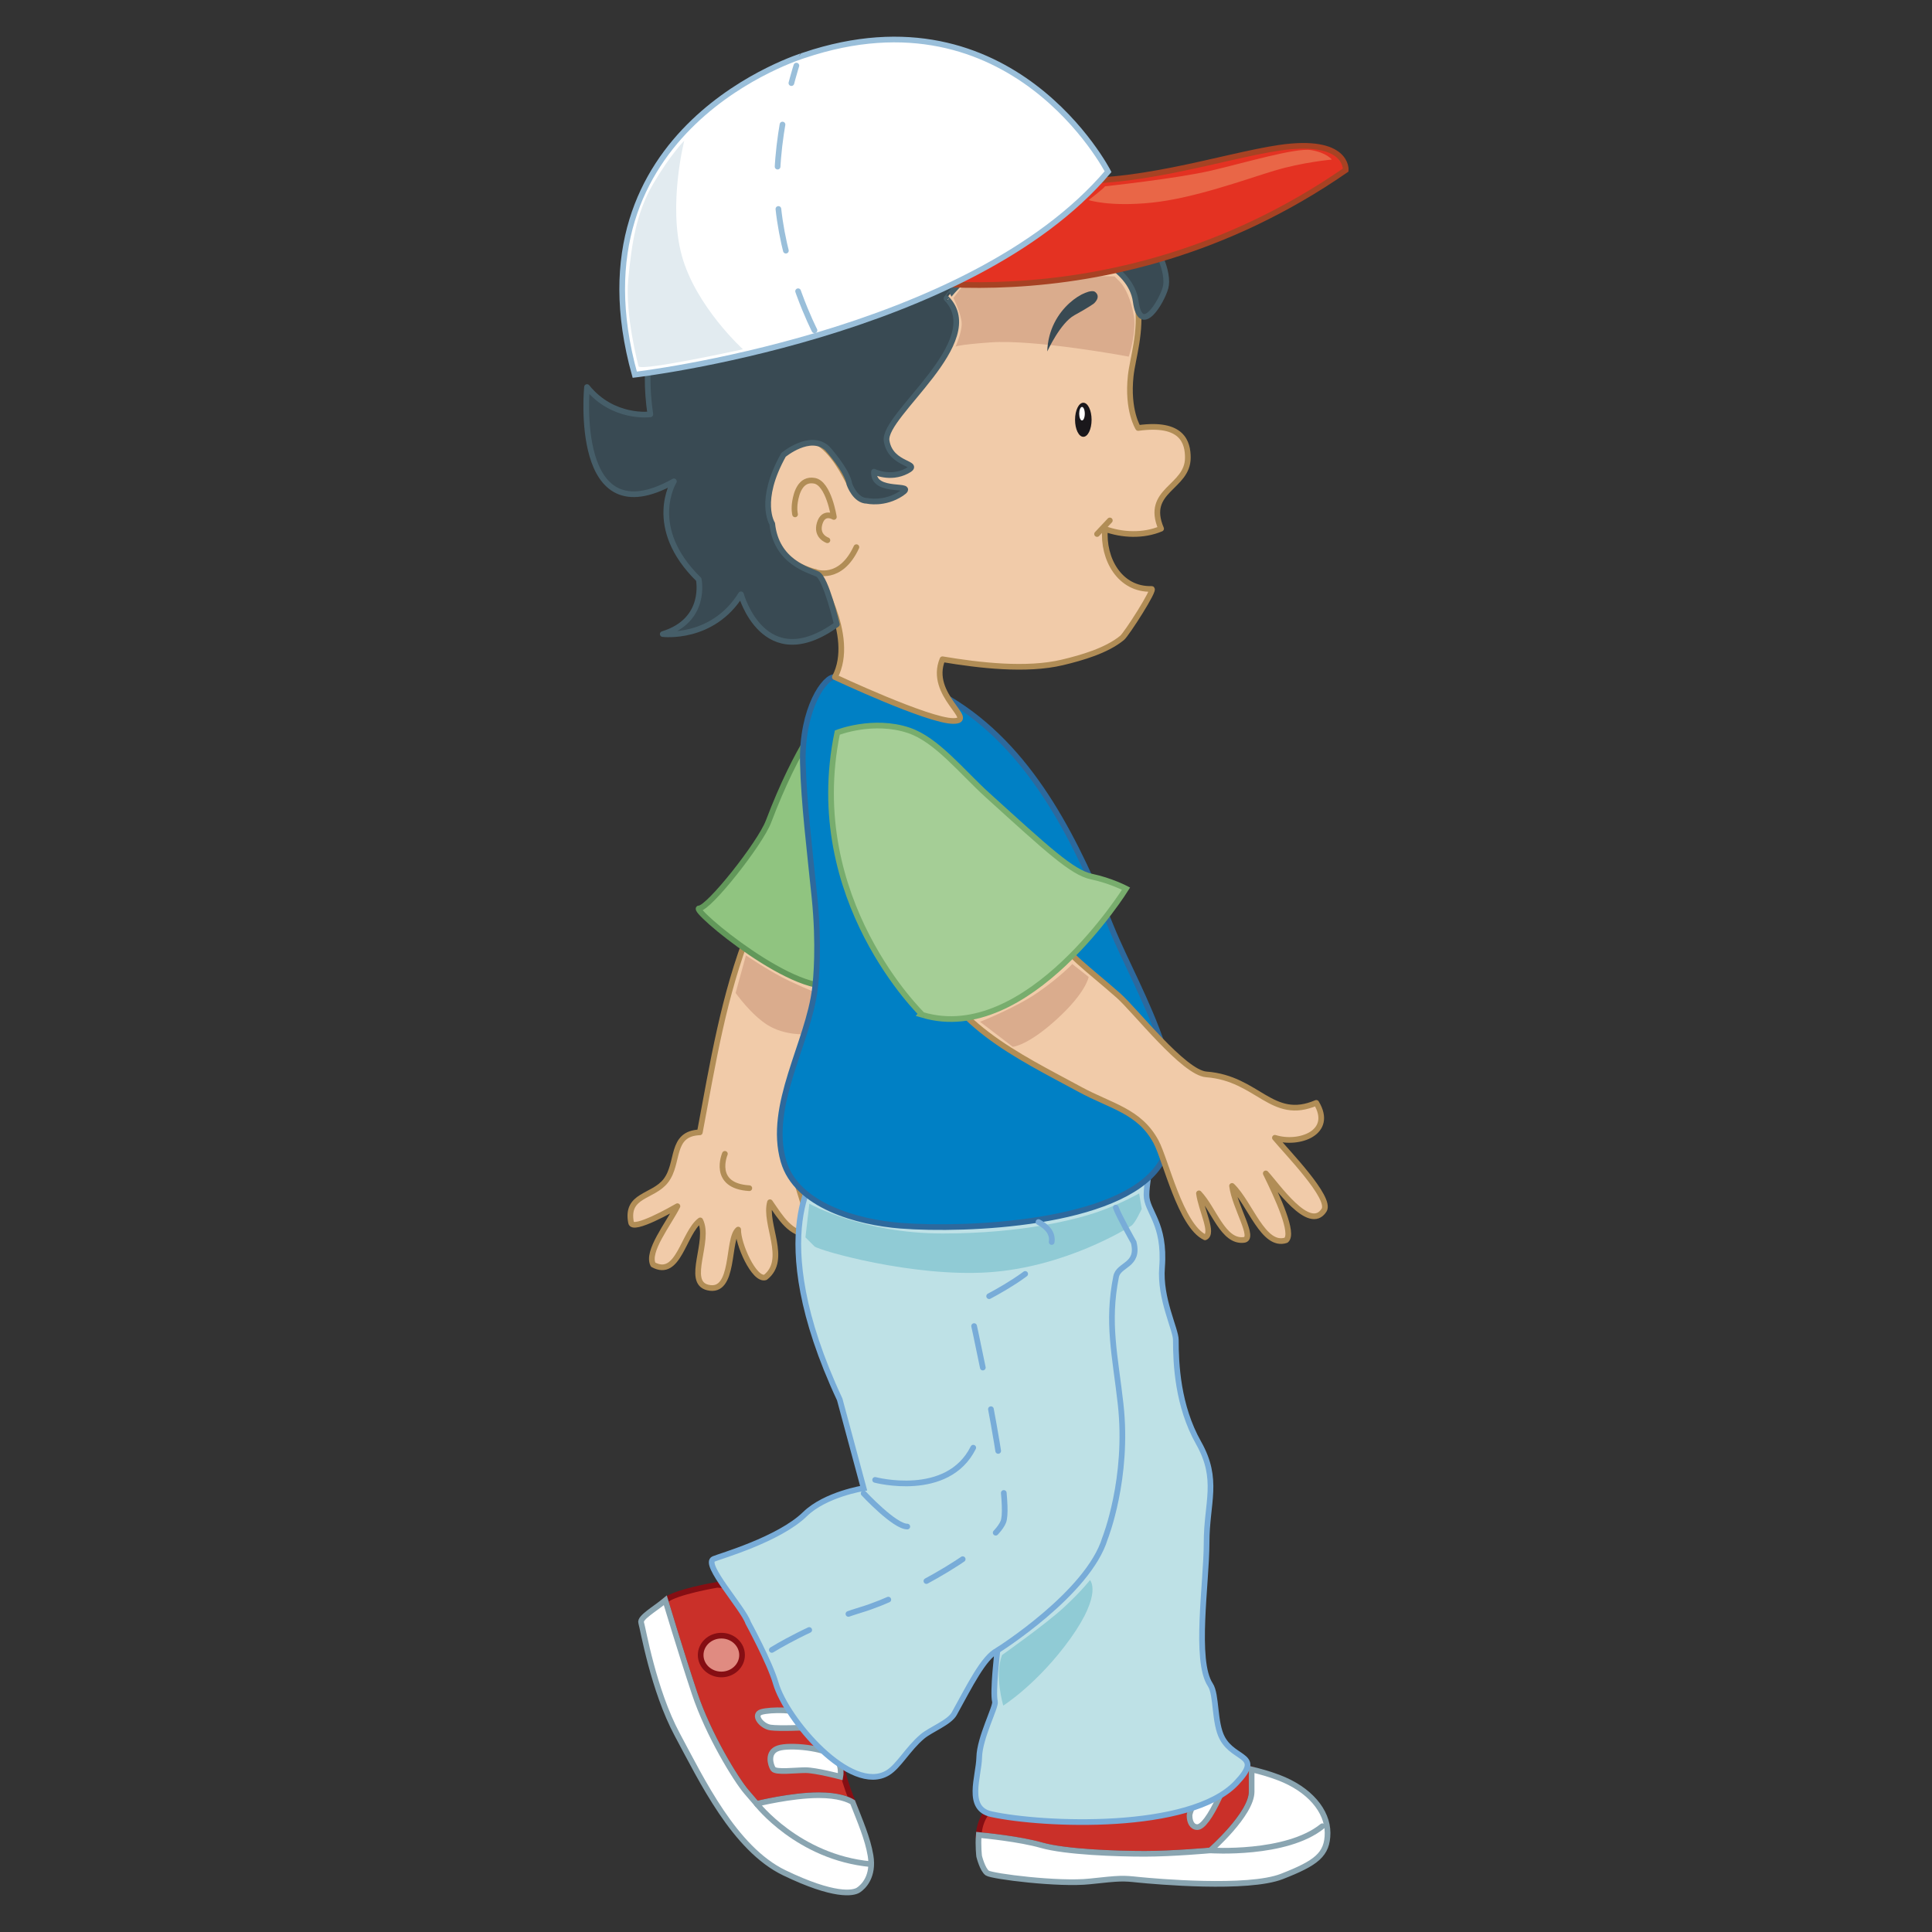 <svg version="1.1" id="svg_1" xmlns="http://www.w3.org/2000/svg" xmlns:xlink="http://www.w3.org/1999/xlink" x="0px" y="0px"
	 width="85.04px" height="85.04px" viewBox="0 0 85.04 85.04" enable-background="new 0 0 85.04 85.04" xml:space="preserve">
<rect x="0" y="0" width="85.04" height="85.04" fill="#333333" stroke="none"/>
<path fill="#CA3029" stroke="#860E13" stroke-width="0.25" stroke-linecap="round" d="M32.853,78.866
	c0.456,0.531,0.456,0.531,0.456,0.531s1.518-0.379,2.732-0.379c0.875,0,1.312,0.195,1.49,0.307c-0.068-0.175-0.135-0.353-0.2-0.533
	c-0.379-1.063-0.304-1.442-0.304-1.442l-4.174-7.515l-1.29-0.076c0,0-1.822,0.304-2.277,0.684c0,0,0.684,2.277,1.291,4.1
	C31.183,76.362,32.398,78.334,32.853,78.866z"/>
<path fill="#FFFFFF" stroke="#8AA5B1" stroke-width="0.25" stroke-linecap="round" d="M37.531,79.325
	c-0.178-0.111-0.616-0.307-1.49-0.307c-1.214,0-2.732,0.379-2.732,0.379s0,0-0.456-0.531c-0.455-0.531-1.67-2.504-2.277-4.326
	c-0.607-1.82-1.291-4.099-1.291-4.099c-0.455,0.38-1.139,0.761-1.063,0.985c0.076,0.23,0.532,2.961,1.594,4.936
	c1.063,1.975,2.505,5.01,4.706,6.072s3.036,0.91,3.264,0.758c0.228-0.15,0.683-0.605,0.532-1.518
	C38.192,80.92,37.858,80.165,37.531,79.325z"/>
<path fill="none" stroke="#8AA5B1" stroke-width="0.25" stroke-linecap="round" d="M33.309,79.397c0,0,1.822,2.354,5.01,2.656"/>
<path fill="#FFFFFF" stroke="#8AA5B1" stroke-width="0.25" stroke-linecap="round" d="M36.99,78.202c0,0-1.082-0.285-1.537-0.285
	s-1.309,0.115-1.423-0.057c-0.114-0.171-0.284-0.74,0.228-0.91c0.513-0.172,2.05,0,2.448,0.342
	C37.103,77.631,36.99,78.202,36.99,78.202z"/>
<path fill="#FFFFFF" stroke="#8AA5B1" stroke-width="0.25" stroke-linecap="round" d="M35.453,76.04c0,0-1.139,0.057-1.537,0
	c-0.398-0.059-0.797-0.57-0.398-0.685s1.594-0.112,1.765,0.112C35.453,75.698,35.453,76.04,35.453,76.04z"/>
<path fill="#CA3029" stroke="#860E13" stroke-width="0.25" stroke-linecap="round" d="M50.386,81.598c1.215,0,2.885-0.15,2.885-0.15
	s1.82-1.596,1.82-2.582c0-0.852,0-0.968,0-0.982c-0.746-0.176-1.316-0.231-1.316-0.231L43.599,79.57c0,0-0.41,0.376-0.502,1.033
	c-0.008,0.056-0.012,0.11-0.018,0.167c0.299,0.027,1.799,0.178,2.754,0.449C46.894,81.523,49.171,81.598,50.386,81.598z"/>
<path fill="#FFFFFF" stroke="#8AA5B1" stroke-width="0.25" stroke-linecap="round" d="M56.283,78.243
	c-0.41-0.156-0.82-0.271-1.191-0.359c0,0.016,0,0.132,0,0.982c0,0.986-1.819,2.582-1.819,2.582s-1.67,0.15-2.885,0.15
	c-1.216,0-3.492-0.075-4.554-0.381c-0.955-0.271-2.455-0.42-2.752-0.448c-0.039,0.47,0.017,0.938,0.017,0.938
	s0.146,0.592,0.358,0.738c0.215,0.146,3.152,0.518,4.515,0.368c1.36-0.147,1.434-0.146,2.149-0.071
	c0.717,0.071,4.801,0.44,6.305-0.148c1.507-0.59,2.009-0.959,2.009-1.918S57.644,78.758,56.283,78.243z"/>
<path fill="none" stroke="#8AA5B1" stroke-width="0.25" stroke-linecap="round" d="M53.271,81.448c0,0,3.34,0.227,4.934-1.064"/>
<path fill="#FFFFFF" stroke="#8AA5B1" stroke-width="0.25" stroke-linecap="round" d="M53.158,78.202c0,0-0.799,1.424-0.799,1.709
	c0,0.283,0.115,0.512,0.342,0.512c0.229,0,0.57-0.455,0.969-1.311c0.398-0.854,0.455-1.023,0.455-1.023L53.158,78.202z"/>
<path fill="#F1CBA9" stroke="#B18D56" stroke-width="0.25" stroke-linecap="round" stroke-linejoin="round" d="M33.005,40.899
	c-1.16,2.93-1.622,5.877-2.201,8.943c-1.318,0.053-0.887,1.344-1.498,2.132c-0.566,0.729-1.773,0.604-1.528,1.846
	c0.079,0.397,1.869-0.629,2.04-0.728c-0.397,0.789-1.368,1.996-1.069,2.574c1.124,0.617,1.322-1.389,2.073-1.949
	c0.459,0.898-0.659,2.711,0.328,2.953c1.219,0.303,0.842-2.145,1.342-2.549c-0.015,0.625,0.699,2.25,1.195,2.105
	c1.015-0.785-0.064-2.344,0.205-3.309c0.48,0.69,0.888,1.412,1.742,1.429c0.33,0.006-1.313-4.188-1.188-4.794
	c0.123-0.596,2.548-7.717,2.54-7.722c-0.984-0.569-2.661-0.938-3.834-1.298C33.101,40.658,33.053,40.78,33.005,40.899z"/>
<path fill="#DAAC8D" d="M32.834,42.053c0,0,1.082,0.74,1.936,1.139c0.854,0.398,1.195,0.514,1.195,0.514l-0.512,1.82
	c0,0-0.911,0.057-1.651-0.398c-0.74-0.455-1.423-1.422-1.423-1.422L32.834,42.053z"/>
<path fill="#F1CBA9" stroke="#B18D56" stroke-width="0.25" stroke-linecap="round" stroke-linejoin="round" d="M31.907,50.788
	c0,0-0.604,1.412,1.075,1.512"/>
<path fill="#BEE1E6" stroke="#78ACD8" stroke-width="0.25" stroke-linecap="round" d="M36.041,51.465c0,0-2.55,2.697,0.921,10.134
	l1.053,3.907c0,0-1.68,0.263-2.581,1.14c-1.148,1.118-3.745,1.854-4.022,1.974c-0.496,0.213,1.305,2.172,1.518,2.809
	c0,0,0.959,1.761,1.215,2.656c0.455,1.595,3.305,4.938,4.933,3.947c0.479-0.291,0.884-1.058,1.519-1.595
	c0.367-0.312,1.19-0.614,1.407-1.009c0.684-1.237,1.292-2.479,1.899-2.781c0,0-0.217,1.818-0.108,2.255
	c0.055,0.218-0.674,1.581-0.693,2.446c-0.02,0.863-0.602,2.257,0.531,2.505c2.268,0.495,8.744,0.769,10.779-1.366
	c1.205-1.266-0.07-0.988-0.607-1.974c-0.369-0.677-0.244-1.921-0.531-2.353c-0.709-1.063-0.164-4.49-0.164-6.26
	c0-1.771,0.566-2.763-0.354-4.391c-0.92-1.629-1-3.471-1-4.531c0-0.466-0.715-1.822-0.607-3.188
	c0.152-1.963-0.684-2.457-0.684-3.188c0-0.911,0.524-1.976-0.607-3.036C48.722,48.504,36.041,51.465,36.041,51.465z"/>
<path fill="#BEE1E6" stroke="#78ACD8" stroke-width="0.25" stroke-linecap="round" d="M38.015,65.735c0,0,1.354,1.459,1.921,1.459"
	/>
<path fill="none" stroke="#78ACD8" stroke-width="0.25" stroke-linecap="round" d="M38.52,65.14c0,0,3.187,0.849,4.319-1.417"/>
<path fill="#90C480" stroke="#62985A" stroke-width="0.25" stroke-linecap="round" d="M36.307,31.408c0,0-1.196,1.367-2.479,4.75
	c-0.372,0.979-2.629,3.824-3.054,3.824c-0.425,0,4.435,4.091,6.108,3.321C38.555,42.532,36.307,31.408,36.307,31.408z"/>
<path fill="#0080C5" stroke="#2D699D" stroke-width="0.25" stroke-linecap="round" d="M36.749,29.802
	c-0.437-0.047-1.467,1.378-1.41,3.769c0.042,1.768,0.304,3.872,0.512,5.921c0.216,2.121,0.07,3.604,0.024,3.995
	c-0.284,2.412-2.099,5.168-1.389,7.623c0.568,1.965,3.277,2.695,5.166,2.842c2.894,0.223,9.578-0.061,11.359-2.631
	c2.061-2.977-0.951-7.686-2.084-10.472c-1.502-3.69-3.367-7.646-6.833-9.878c-0.83-0.534-1.239-0.719-2.644-0.874
	C38.55,30,37.65,29.901,36.749,29.802z"/>
<path fill="#F1CBA9" stroke="#B18D56" stroke-width="0.25" stroke-linecap="round" stroke-linejoin="round" d="M41.688,41.063
	c-0.534,0.338-0.982,0.642-0.97,0.688c0.878,3.267,4.114,4.73,6.829,6.207c1.336,0.729,2.604,0.939,3.334,2.293
	c0.436,0.814,1.08,3.701,2.162,4.213c0.397-0.17-0.17-1.195-0.269-1.937c0.656,0.687,1.063,2.164,1.978,2.05
	c0.512-0.057-0.398-1.423-0.521-2.377c0.801,0.777,1.375,2.719,2.377,2.391c0.363-0.297-0.377-1.891-0.893-2.942
	c0.477,0.504,1.914,2.628,2.565,1.62c0.347-0.535-1.674-2.592-2.163-3.188c1.067,0.336,2.614-0.228,1.821-1.537
	c-1.963,0.842-2.563-1.082-4.84-1.252c-0.998-0.076-3.125-2.815-3.871-3.474c-1.422-1.252-2.162-1.708-2.856-2.798
	c-0.957-1.506-1.295-1.658-2.975-0.975C43.265,40.098,42.4,40.613,41.688,41.063z"/>
<path fill="#A5CE96" stroke="#78AD6D" stroke-width="0.25" stroke-linecap="round" d="M36.855,32.246c0,0,1.577-0.627,3.151-0.097
	c1.224,0.412,2.324,1.821,3.469,2.858c2.621,2.373,3.719,3.4,4.567,3.577c0.85,0.177,1.523,0.531,1.523,0.531
	s-4.32,6.94-8.959,5.559C40.609,44.672,35.333,39.611,36.855,32.246z"/>
<path fill="#F1CBA9" stroke="#B18D56" stroke-width="0.25" stroke-linecap="round" stroke-linejoin="round" d="M39.171,10.697
	c0,0-1.804,9.78-1.695,10.601c0.11,0.82-1.17-3.552-3.333-1.445c0,0-1.857,4.34,1.749,5.325c0,0,1.822,2.803,0.856,4.625
	c0,0,4.116,1.932,5.208,1.932s-1.126-1.132-0.471-2.717c1.606,0.27,3.697,0.517,5.281,0.138c0.846-0.202,1.938-0.514,2.625-1.079
	c0.2-0.166,1.479-2.161,1.299-2.155c-1.394,0.045-2.162-1.317-2.051-2.639c0.754,0.275,1.687,0.32,2.469-0.012
	c-0.733-1.712,1.181-1.796,1.177-3.13c-0.002-0.655-0.228-1.574-2.187-1.302c0,0-0.492-0.765-0.328-2.295
	c0.164-1.53,1.64-4.753-3.06-6.994C42.012,7.309,39.171,10.697,39.171,10.697z"/>
<path fill="#F1CBA9" stroke="#B18D56" stroke-width="0.25" stroke-linecap="round" stroke-linejoin="round" d="M35.893,25.177
	c0,0,1.093,0.438,1.803-1.093"/>
<path fill="#394A53" stroke="#465E69" stroke-width="0.25" stroke-linecap="round" stroke-linejoin="round" d="M47.531,11.025
	c0,0,2.242,0.656,2.459,2.24c0.219,1.585,1.148,0.001,1.313-0.601c0.164-0.601-0.272-2.021-1.747-3.388
	C48.078,7.91,35.51,9.386,35.51,9.386l-5.082,2.841c0,0-2.483,1.341-1.803,6.011c0,0-1.639,0.219-2.787-1.202
	c0,0-0.656,6.666,3.825,4.152c0,0-1.257,2.021,1.093,4.317c0,0,0.383,1.804-1.584,2.405c0,0,2.186,0.273,3.443-1.749
	c0,0,0.998,3.636,4.22,1.321c0,0-0.479-2.039-0.856-2.215c-0.377-0.176-1.813-0.528-1.988-2.215c0,0-0.644-0.991,0.496-3.029
	c0,0,1.165-0.973,1.92-0.293c0,0,0.881,0.956,0.982,1.586c0,0,0.252,0.729,0.78,0.729c0,0,0.755,0.176,1.51-0.327
	c0.755-0.503-1.284,0.075-1.208-0.956c0,0,0.705,0.352,1.435-0.026c0.73-0.377-0.705-0.201-0.881-1.334
	c-0.175-1.132,4.473-4.379,2.635-6.267C41.657,13.135,44.46,9.418,47.531,11.025z"/>
<g>
	<ellipse fill="#1A171B" cx="47.684" cy="18.477" rx="0.364" ry="0.75"/>
</g>
<ellipse fill="#FFFFFF" cx="47.626" cy="18.21" rx="0.123" ry="0.298"/>
<line fill="none" stroke="#B18D56" stroke-width="0.25" stroke-linecap="round" stroke-linejoin="round" x1="48.851" y1="22.908" x2="48.289" y2="23.506"/>
<path fill="#DAAC8D" d="M41.968,13.116c0,0,0.362,0.742,0.362,1.141c0,0.399-0.269,1.002-0.269,1.002s0.074-0.083,1.532-0.188
	c1.988-0.143,6.092,0.626,6.092,0.626s0.34-1.025,0.227-1.765c-0.113-0.74-0.397-1.309-0.627-1.537
	c-0.227-0.228-0.227-0.228-0.227-0.228l-4.441-0.114l-2.104,0.229l-0.2,0.38L41.968,13.116z"/>
<path fill="#E43222" stroke="#A74223" stroke-width="0.25" stroke-linecap="round" d="M37.856,12.022c0,0,10.784,2.802,21.379-4.537
	c0,0,0.106-1.424-2.928-0.979c-2.474,0.363-6.601,1.779-9.897,1.379C43.109,7.485,37.856,12.022,37.856,12.022z"/>
<path fill="#FFFFFF" stroke="#9ABFDA" stroke-width="0.25" stroke-linecap="round" d="M27.939,16.493c0,0,14.714-1.713,20.834-8.937
	c0,0-4.221-8.206-13.377-5.124C35.396,2.433,24.901,5.587,27.939,16.493z"/>
<path fill="#394A53" d="M46.097,15.469c0,0,0.57-1.252,1.195-1.594c0.627-0.342,0.854-0.513,0.854-0.513s0.342-0.285,0.058-0.512
	C47.919,12.623,46.156,13.533,46.097,15.469z"/>
<path fill="#F1CBA9" stroke="#B18D56" stroke-width="0.25" stroke-linecap="round" stroke-linejoin="round" d="M36.42,23.78
	c0,0-0.512-0.171-0.342-0.74c0.171-0.569,0.626-0.285,0.626-0.285s-0.228-1.48-0.854-1.594c-0.626-0.114-0.797,0.569-0.854,0.911
	c-0.057,0.342,0,0.569,0,0.569"/>
<ellipse fill="#E08B81" stroke="#860E13" stroke-width="0.25" stroke-linecap="round" cx="31.752" cy="72.85" rx="0.911" ry="0.854"/>
<path fill="#90CBD5" d="M35.624,52.983c0,0,2.334,1.311,5.863,1.311c3.531,0,5.921-0.627,6.888-0.969
	c0.969-0.342,1.767-0.797,1.767-0.797l0.112,0.684c0,0-0.285,0.627-0.455,0.74c-0.172,0.113-2.903,1.82-6.262,2.049
	c-3.359,0.229-7.515-0.967-7.686-1.139c-0.171-0.171-0.398-0.398-0.398-0.398L35.624,52.983z"/>
<path fill="none" stroke="#78ACD8" stroke-width="0.25" stroke-linecap="round" stroke-dasharray="1.866" d="M33.973,72.624
	c0,0,1.803-1.127,3.928-1.766c2.125-0.637,5.837-2.811,6.261-3.871c0.426-1.063-1.479-9.506-1.479-9.506s5.365-2.417,3.027-3.691"/>
<path fill="none" stroke="#78ACD8" stroke-width="0.25" stroke-linecap="round" d="M43.902,72.647c0,0,4.002-2.509,4.738-4.938
	c0,0,1.053-2.644,0.684-5.92c-0.238-2.119-0.604-3.562-0.197-5.596c0.111-0.552,1.031-0.479,0.773-1.51c0,0-0.672-1.188-0.785-1.53"
	/>
<path fill="#90CBD5" d="M44.105,72.85c0,0,1.936-1.366,2.732-2.105c0.797-0.74,1.139-1.195,1.139-1.195s0.57,0.568-0.854,2.563
	c-1.425,1.992-2.961,2.961-2.961,2.961S43.763,73.76,44.105,72.85z"/>
<path fill="#DAAC8D" d="M43.138,44.975c0,0,1.557-0.607,2.543-1.29c0.986-0.684,1.518-1.252,1.518-1.252l0.721,0.569
	c0,0-0.112,0.685-1.403,1.86c-1.291,1.178-1.937,1.215-1.937,1.215L43.138,44.975z"/>
<path fill="#E96647" d="M48.64,8.201c0,0,3.15-0.341,4.631-0.683c1.48-0.341,3.756-1.024,4.439-0.911
	c0.683,0.113,0.912,0.417,0.912,0.417s-1.291,0.114-2.545,0.493c-1.252,0.379-3.527,1.214-5.388,1.404s-2.771-0.114-2.771-0.114
	S48.564,8.315,48.64,8.201z"/>
<path fill="#E2EBF0" d="M28.109,16.133c0,0-0.607-2.277-0.456-3.833c0.152-1.556,0.341-2.922,1.101-4.212
	c0.759-1.29,1.366-1.897,1.366-1.897s-0.721,2.808-0.113,5.047c0.607,2.239,2.694,4.136,2.694,4.136S28.375,16.323,28.109,16.133z"
	/>
<path fill="#FFFFFF" stroke="#9ABFDA" stroke-width="0.25" stroke-linecap="round" stroke-dasharray="1.866" d="M35.851,14.539
	c0,0-1.291-2.505-1.594-5.389c-0.303-2.884,0.797-6.262,0.797-6.262"/>
</svg>

